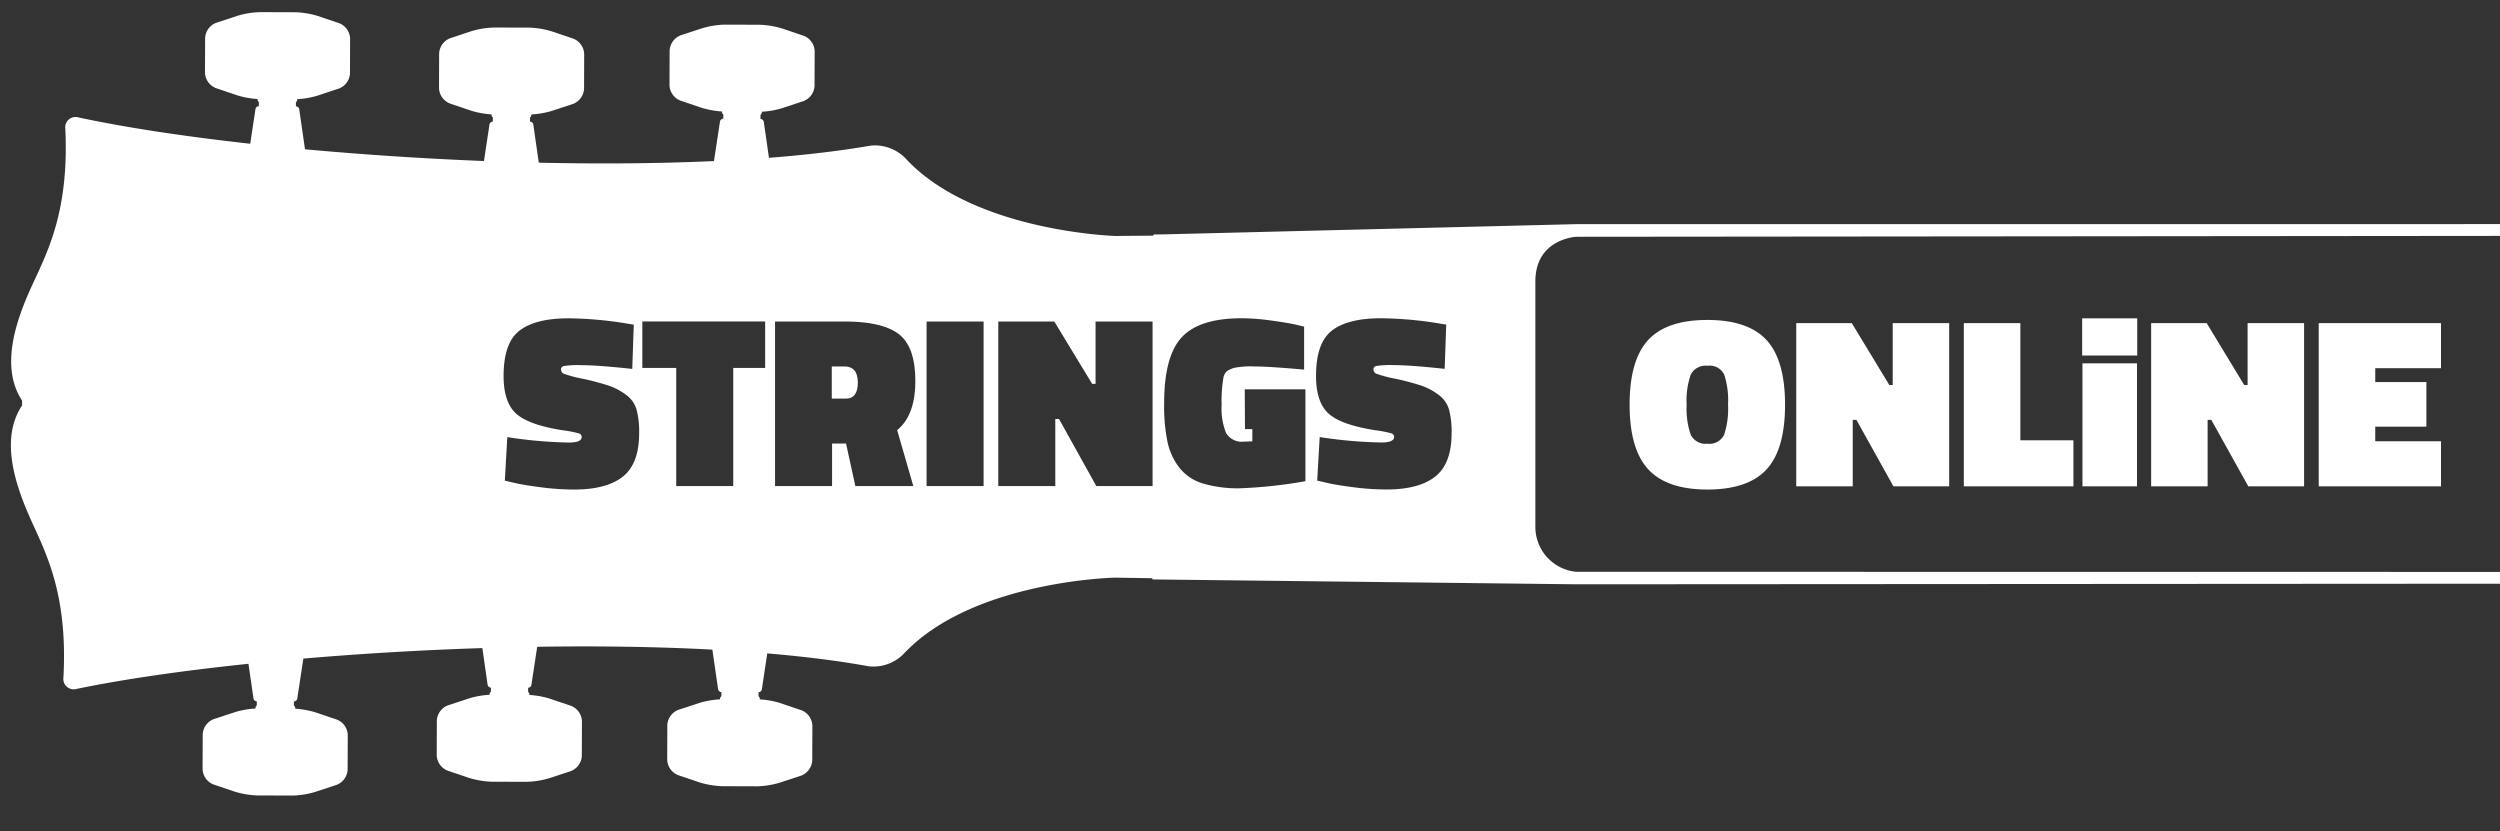 <svg version="1.1" id="Layer_1" xmlns="http://www.w3.org/2000/svg" x="0" y="0" viewBox="0 0 424 141" xml:space="preserve">
  <rect x="0" y="0" width="424" height="141" fill="#333333" stroke="none"/>
  <style>
    .st0{fill:#fff}
  </style>
  <g id="Group_11" transform="translate(-21.922 -23.223)">
	<!-- White letters  -->
    <g id="Group_9" transform="translate(296.476 75.147)">
      <path id="Path_2" class="st0" d="M28.19 16.72c0 5.04-1.05 8.7-3.14 10.97s-5.43 3.41-10.02 3.41-7.93-1.14-10.04-3.43c-2.11-2.29-3.16-5.94-3.16-10.97S2.88 8.02 4.97 5.75c2.09-2.27 5.44-3.41 10.04-3.41 4.6 0 7.95 1.14 10.04 3.41s3.14 5.93 3.14 10.97zm-16.69 0c-.09 1.71.14 3.43.68 5.06a2.79 2.79 0 002.85 1.55c1.17.15 2.31-.46 2.83-1.53.53-1.64.76-3.37.66-5.1.1-1.72-.12-3.44-.64-5.08a2.74 2.74 0 00-2.83-1.51c-1.19-.15-2.35.47-2.87 1.55a13.39 13.39 0 00-.68 5.06z"/>
      <path id="Path_3" class="st0" d="M30.09 30.56V2.88h9.42l6.36 10.49h.58V2.88h9.58v27.68h-9.46l-6.28-11.28h-.62v11.28h-9.58z"/>
      <path id="Path_4" class="st0" d="M77.1 30.56H58.51V2.88h9.59v19.87h9v7.81z"/>
      <path id="Path_5" class="st0" d="M78.58 8.38V2.06h9.34v6.32h-9.34zm.05 22.18V9.7h9.25v20.86h-9.25z"/>
      <path id="Path_6" class="st0" d="M90.28 30.56V2.88h9.42l6.36 10.49h.58V2.88h9.58v27.68h-9.46l-6.28-11.28h-.62v11.28h-9.58z"/>
      <path id="Path_7" class="st0" d="M118.7 30.56V2.88h20.74v7.64h-11.15v2.36h8.67v7.56h-8.67v2.48h11.15v7.64H118.7z"/>
    </g>
    <path class="st0" d="M289.24 120.2a7.657 7.657 0 01-6.92-7.81V70.96c0-6.57 5.66-7.46 6.85-7.58l156.75-.15v-2l-156.75.01-70.21 1.74-1.41.01v.2l-5.1.04-1.22.02s-24.14-.66-35.7-13.13a7.217 7.217 0 00-5.94-2.2c-5.17.9-10.99 1.58-17.25 2.07l-.88-6.1a.587.587 0 00-.56-.49v-.7c.14-.1.22-.26.23-.43v-.1c1.15-.06 2.3-.26 3.41-.59l3.65-1.21a2.92 2.92 0 001.88-2.58l.02-5.9a2.924 2.924 0 00-1.86-2.6l-3.64-1.23a15.05 15.05 0 00-3.83-.64l-5.9-.02c-1.3.03-2.59.24-3.84.61l-3.65 1.2a2.932 2.932 0 00-1.88 2.58l-.02 5.9c.05 1.16.78 2.18 1.86 2.6l3.64 1.23c1.11.33 2.25.54 3.4.61v.08c.01.17.09.33.23.44v.7c-.28.01-.52.21-.57.49l-1.02 6.7c-9.4.43-19.49.5-29.71.27l-.93-6.47a.587.587 0 00-.56-.49v-.7c.14-.11.22-.27.23-.44v-.08c1.16-.06 2.3-.25 3.41-.58l3.65-1.2a2.932 2.932 0 001.88-2.58l.02-5.9a2.924 2.924 0 00-1.86-2.6l-3.64-1.23c-1.24-.38-2.53-.59-3.83-.63l-5.9-.02c-1.3.03-2.59.23-3.84.6l-3.65 1.21a2.932 2.932 0 00-1.88 2.58l-.02 5.9c.05 1.16.78 2.18 1.86 2.6l3.64 1.23c1.11.34 2.25.54 3.4.61v.08c.01.17.09.34.23.44v.7c-.28.01-.52.21-.57.48l-.94 6.21c-10.36-.41-20.66-1.1-30.35-1.99l-.98-6.79a.579.579 0 00-.56-.49v-.7c.14-.11.22-.26.23-.44v-.08c1.15-.06 2.3-.26 3.41-.59l3.65-1.21a2.92 2.92 0 001.88-2.58l.02-5.9a2.914 2.914 0 00-1.85-2.6l-3.64-1.23c-1.24-.38-2.53-.59-3.83-.63l-5.9-.02c-1.3.03-2.59.23-3.84.61l-3.65 1.2a2.92 2.92 0 00-1.88 2.58l-.02 5.9c.05 1.16.78 2.18 1.86 2.6l3.64 1.23c1.11.34 2.25.54 3.4.61v.08c.01.17.09.33.23.44v.7c-.28.01-.52.21-.57.49l-.89 5.88c-11.27-1.25-21.32-2.78-29.11-4.46A1.754 1.754 0 0033 45.06c.68 14.38-3.26 21.31-5.82 26.96-2.7 5.96-5.19 13.57-1.51 19.14v.82c-3.72 5.55-1.28 13.17 1.38 19.15 2.52 5.66 6.41 12.63 5.63 26.99-.14.96.52 1.85 1.49 1.99.25.04.51.02.75-.05 7.79-1.62 17.86-3.08 29.14-4.26l.85 5.88c.05.28.28.48.56.49v.7c-.14.11-.22.27-.23.44v.08c-1.15.06-2.3.26-3.41.59l-3.65 1.2a2.934 2.934 0 00-1.88 2.59l-.02 5.9c.05 1.16.78 2.18 1.86 2.6l3.64 1.23c1.24.38 2.53.59 3.83.63l5.9.02c1.3-.03 2.59-.23 3.84-.61l3.65-1.2a2.934 2.934 0 001.88-2.59l.02-5.9a2.91 2.91 0 00-1.86-2.59l-3.64-1.23c-1.11-.33-2.25-.54-3.4-.61v-.09a.601.601 0 00-.23-.44v-.7c.28-.01.52-.21.57-.48l1.03-6.79c9.7-.83 20.01-1.45 30.36-1.78l.89 6.21c.05.28.28.48.56.49v.7c-.14.1-.22.26-.23.43v.09c-1.15.06-2.3.26-3.41.59l-3.65 1.2a2.932 2.932 0 00-1.88 2.58l-.02 5.9c.05 1.16.78 2.18 1.86 2.6l3.64 1.23c1.24.38 2.53.6 3.83.64l5.91.02c1.3-.03 2.59-.24 3.84-.61l3.65-1.2a2.932 2.932 0 001.88-2.58l.02-5.9a2.924 2.924 0 00-1.86-2.6l-3.64-1.23a14.63 14.63 0 00-3.4-.61V141a.601.601 0 00-.23-.44v-.7c.28 0 .52-.21.56-.48l.98-6.46c10.23-.16 20.32-.02 29.71.48l.97 6.71c.05.28.28.48.56.49v.7c-.14.1-.22.27-.23.44v.09c-1.15.06-2.3.26-3.41.58l-3.65 1.2a2.92 2.92 0 00-1.88 2.58l-.02 5.9c.05 1.16.78 2.18 1.86 2.6l3.64 1.23c1.24.38 2.53.6 3.83.64l5.9.02c1.3-.03 2.59-.24 3.84-.61l3.65-1.2a2.934 2.934 0 001.88-2.59l.02-5.9a2.924 2.924 0 00-1.86-2.6l-3.64-1.23a14.63 14.63 0 00-3.4-.61v-.08a.601.601 0 00-.23-.44v-.7c.28 0 .52-.21.56-.48l.92-6.1c6.25.53 12.07 1.25 17.23 2.19 2.21.24 4.41-.56 5.95-2.16 11.65-12.39 35.8-12.88 35.8-12.88l1.22.02 5.11.08v.2l1.41.02 70.49.81 156.68-.1v-2l-156.7-.02zm-161.66-16.16c-1.83 1.47-4.6 2.21-8.29 2.21-1.87-.01-3.74-.13-5.6-.38-1.96-.25-3.47-.5-4.52-.75l-1.63-.38.42-7.38c3.46.55 6.96.85 10.46.92 1.44 0 2.16-.32 2.16-.96a.64.64 0 00-.5-.6c-.89-.24-1.79-.41-2.71-.52-3.89-.61-6.53-1.56-7.94-2.85-1.4-1.29-2.1-3.41-2.1-6.35 0-3.75.9-6.32 2.71-7.71s4.58-2.08 8.33-2.08c3.11.04 6.22.3 9.29.79l1.75.29-.26 7.5c-3.92-.42-6.76-.63-8.54-.63-1.04-.05-2.07 0-3.1.15-.27.07-.46.32-.44.6.01.32.2.6.5.71 1.02.36 2.08.64 3.15.83 1.46.31 2.91.69 4.33 1.14 1.09.36 2.12.9 3.04 1.59.86.61 1.49 1.49 1.79 2.5.33 1.3.48 2.64.44 3.98.01 3.45-.91 5.9-2.74 7.38zm24.12-18.42h-5.42v20.04h-9.67V85.62h-5.75v-7.88h20.83v7.88zm25.12 20.04h-9.83l-1.58-7.21h-2.37v7.21h-9.67V77.75h11.75c4.3 0 7.39.72 9.25 2.15s2.79 4.08 2.79 7.96c0 3.87-1.03 6.64-3.08 8.31l2.74 9.49zm11.92 0h-9.67V77.75h9.67v27.91zm28.66 0h-9.54l-6.33-11.38h-.63v11.38h-9.67V77.75h9.5l6.42 10.58h.58V77.75h9.67v27.91zm25.92-.83c-3.69.67-7.42 1.07-11.17 1.21-2.09.04-4.18-.23-6.19-.81a7.977 7.977 0 01-4.02-2.69c-1-1.3-1.69-2.81-2.02-4.42-.42-2.13-.6-4.29-.56-6.46 0-5.36 1-9.11 3-11.25s5.37-3.21 10.12-3.21c1.6.01 3.21.13 4.79.35 1.78.24 3.19.47 4.25.69l1.58.38v7.29c-4-.36-6.84-.54-8.52-.54-1.1-.05-2.21.03-3.29.23-.44.12-.85.3-1.23.54-.37.31-.6.75-.66 1.23-.24 1.5-.34 3.02-.29 4.54-.1 1.61.16 3.23.75 4.73a3.066 3.066 0 003.04 1.48l1.42-.04V96h-1.25l-.04-6.75h10.29v15.58zm22.04-.8c-1.83 1.47-4.6 2.21-8.29 2.21-1.87-.01-3.74-.13-5.6-.38-1.96-.25-3.47-.5-4.52-.75l-1.63-.38.42-7.38c3.46.55 6.95.85 10.46.92 1.44 0 2.16-.32 2.17-.96a.64.64 0 00-.5-.6c-.89-.24-1.79-.41-2.71-.52-3.89-.61-6.53-1.56-7.94-2.85-1.4-1.29-2.1-3.41-2.1-6.35 0-3.75.9-6.32 2.71-7.71 1.8-1.39 4.58-2.08 8.33-2.08 3.11.04 6.22.3 9.29.79l1.75.29-.26 7.5c-3.91-.42-6.76-.63-8.54-.63-1.04-.05-2.07 0-3.1.15-.27.07-.46.32-.44.6.01.32.21.6.5.71 1.03.36 2.08.64 3.15.83 1.46.31 2.91.69 4.33 1.14 1.09.36 2.12.89 3.04 1.59.86.61 1.49 1.49 1.79 2.5.33 1.3.48 2.64.44 3.98.01 3.45-.91 5.91-2.75 7.38z"/>
    <path class="st0" d="M165.12 85.37h-2.13v5.46h2.38c1.36 0 2.04-.91 2.04-2.73 0-1.82-.77-2.73-2.29-2.73z"/>
  </g>
</svg>
